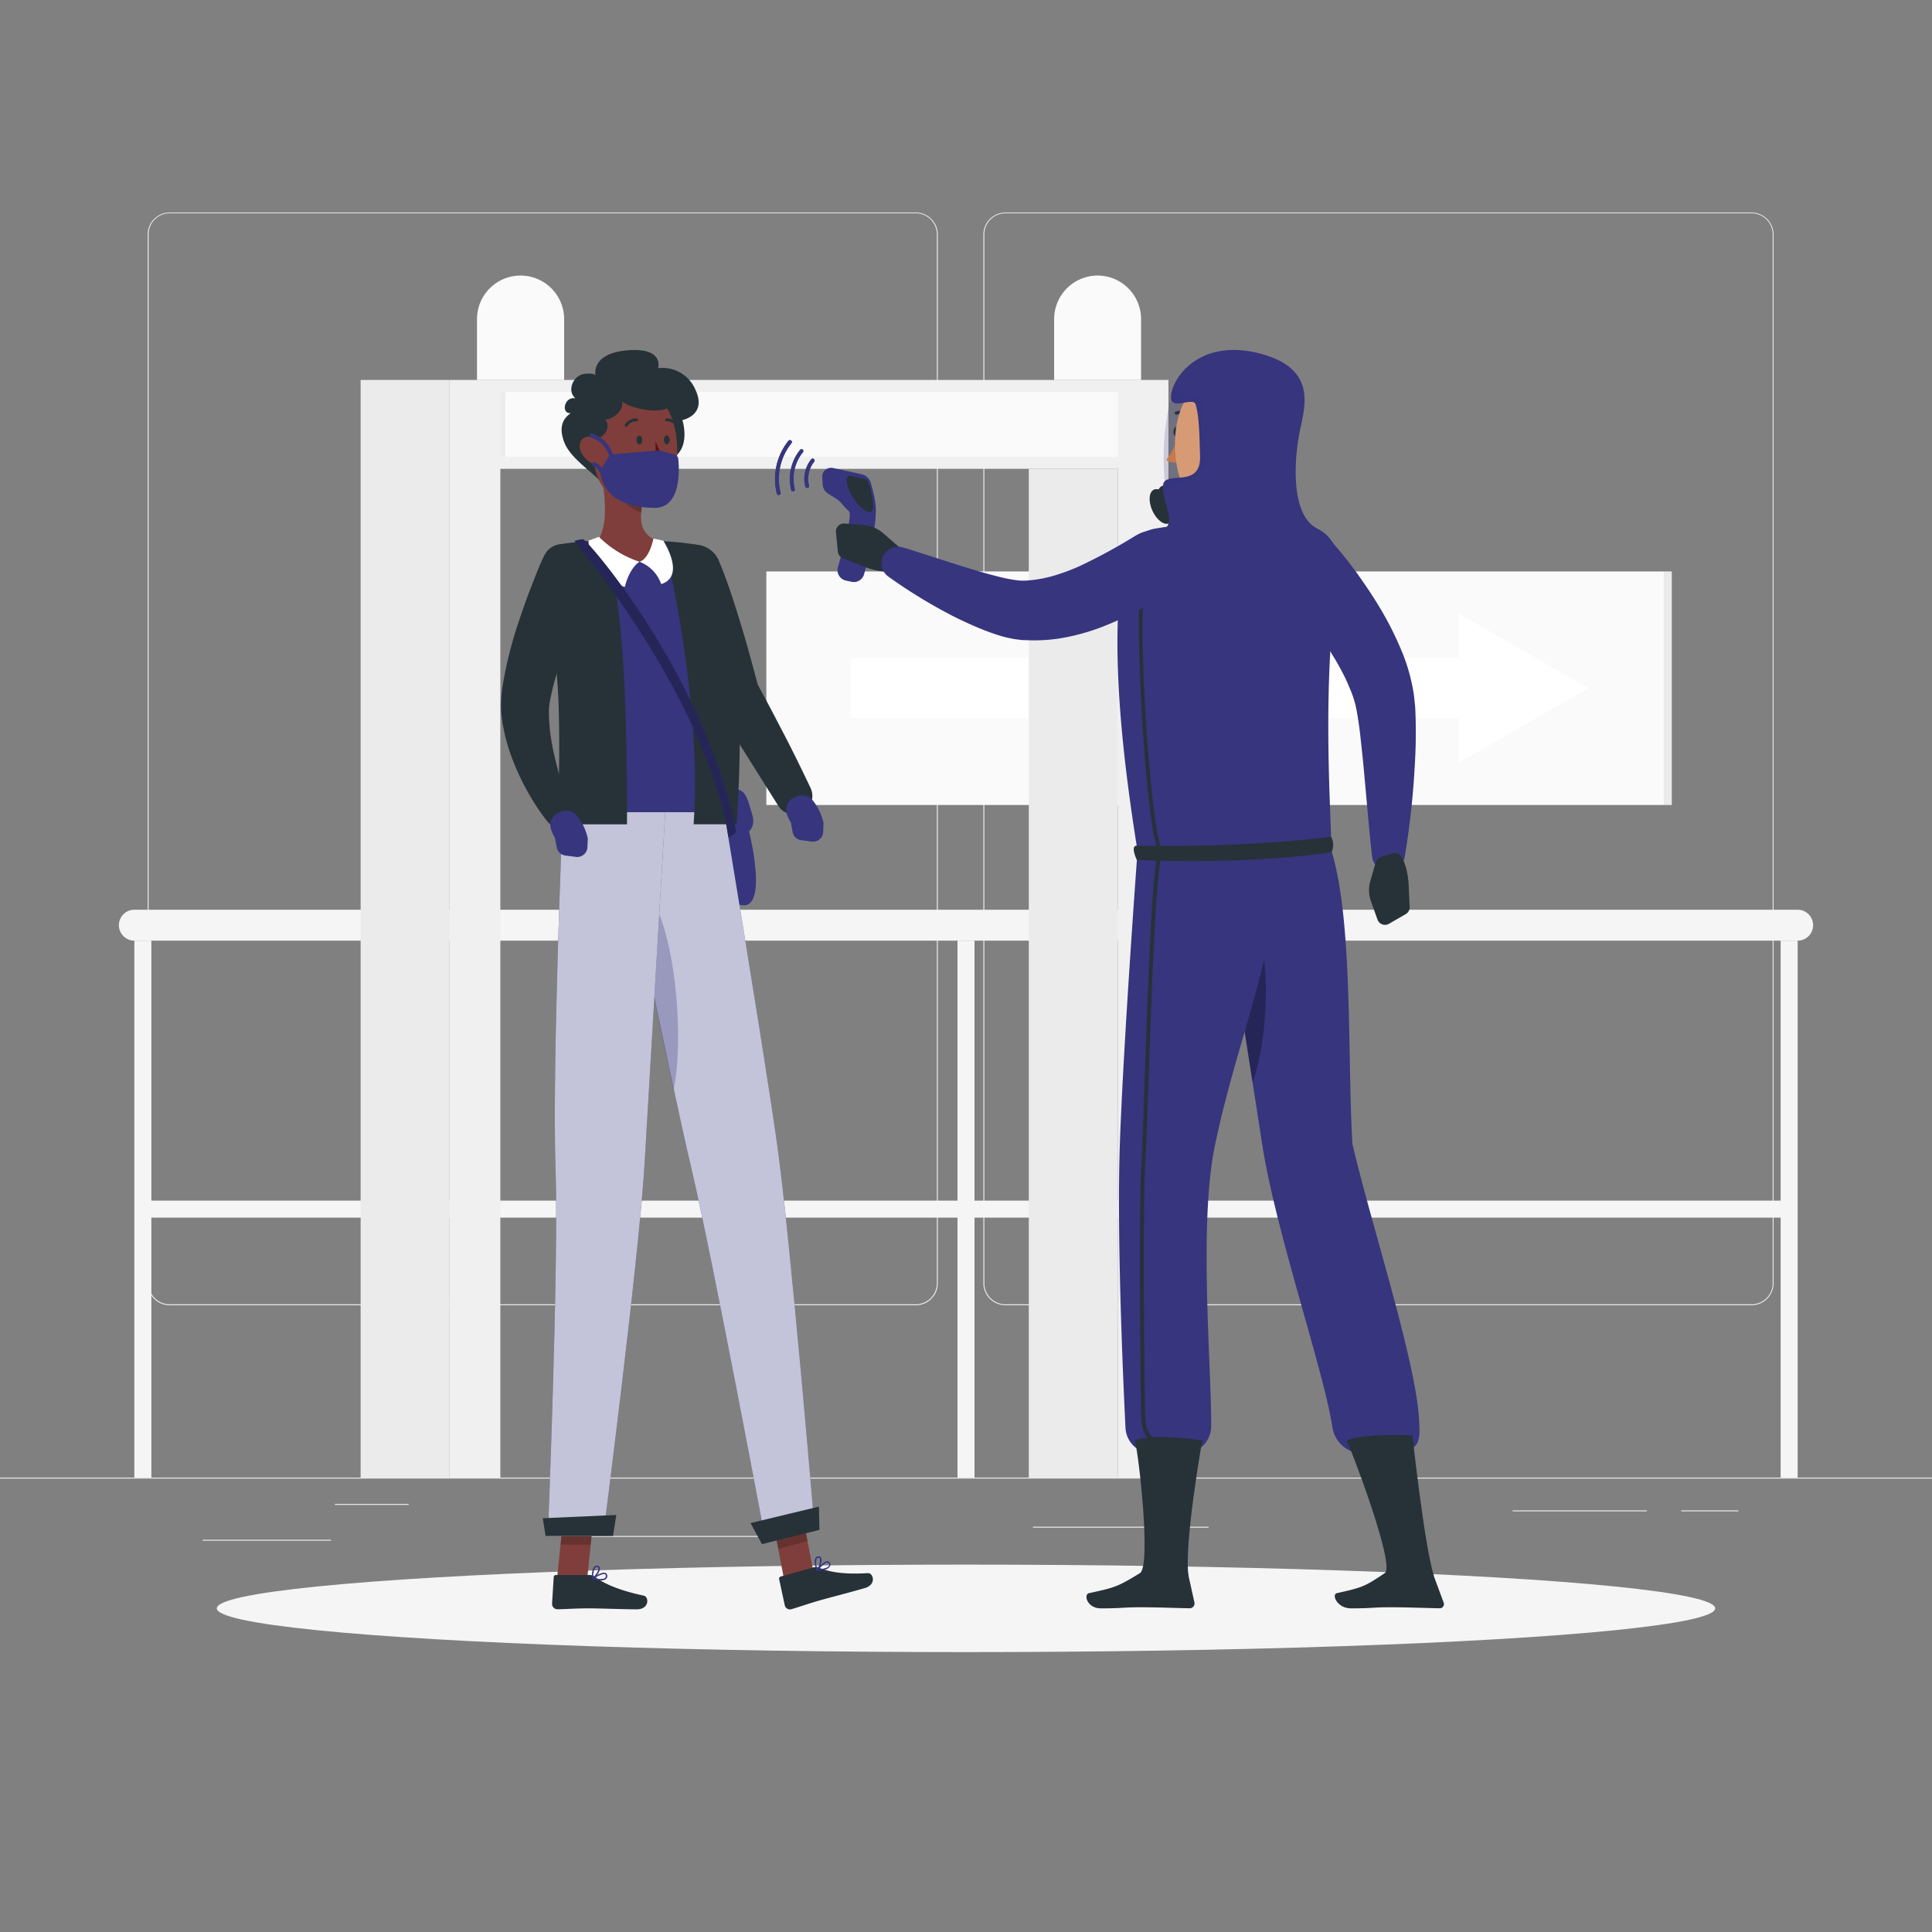 <svg xmlns="http://www.w3.org/2000/svg" viewBox="0 0 500 500"><rect x="0" y="0" width="500" height="500" fill="#808080" stroke="none"/><g id="freepik--background-complete--inject-2"><rect y="382.4" width="500" height="0.25" style="fill:#ebebeb"></rect><path d="M237,337.8H43.91a5.71,5.71,0,0,1-5.7-5.71V60.66A5.71,5.71,0,0,1,43.91,55H237a5.71,5.71,0,0,1,5.71,5.71V332.09A5.71,5.71,0,0,1,237,337.8ZM43.91,55.2a5.46,5.46,0,0,0-5.45,5.46V332.09a5.46,5.46,0,0,0,5.45,5.46H237a5.47,5.47,0,0,0,5.46-5.46V60.66A5.47,5.47,0,0,0,237,55.2Z" style="fill:#ebebeb"></path><path d="M453.31,337.8H260.21a5.72,5.72,0,0,1-5.71-5.71V60.66A5.72,5.72,0,0,1,260.21,55h193.1A5.71,5.71,0,0,1,459,60.66V332.09A5.71,5.71,0,0,1,453.31,337.8ZM260.21,55.2a5.47,5.47,0,0,0-5.46,5.46V332.09a5.47,5.47,0,0,0,5.46,5.46h193.1a5.47,5.47,0,0,0,5.46-5.46V60.66a5.47,5.47,0,0,0-5.46-5.46Z" style="fill:#ebebeb"></path><rect x="52.46" y="398.49" width="33.21" height="0.25" style="fill:#ebebeb"></rect><rect x="146.33" y="397.5" width="54.1" height="0.25" style="fill:#ebebeb"></rect><rect x="86.67" y="389.21" width="19.11" height="0.25" style="fill:#ebebeb"></rect><rect x="435.12" y="390.89" width="14.78" height="0.25" style="fill:#ebebeb"></rect><rect x="391.47" y="390.89" width="34.74" height="0.25" style="fill:#ebebeb"></rect><rect x="267.33" y="395.11" width="45.45" height="0.25" style="fill:#ebebeb"></rect><path d="M465.23,243.44H34.77a4,4,0,0,1-4-4h0a4,4,0,0,1,4-4H465.23a4,4,0,0,1,4,4h0A4,4,0,0,1,465.23,243.44Z" style="fill:#f5f5f5"></path><rect x="460.83" y="243.44" width="4.4" height="138.95" style="fill:#f5f5f5"></rect><rect x="34.77" y="243.44" width="4.4" height="138.95" style="fill:#f5f5f5"></rect><rect x="247.8" y="243.44" width="4.4" height="138.95" style="fill:#f5f5f5"></rect><rect x="247.8" y="99.89" width="4.4" height="426.06" transform="translate(562.92 62.92) rotate(90)" style="fill:#f5f5f5"></rect><rect x="198.33" y="147.89" width="232.44" height="60.44" style="fill:#fafafa"></rect><polygon points="411 178.11 377.52 158.78 377.52 170.33 220.11 170.33 220.11 185.89 377.52 185.89 377.52 197.44 411 178.11" style="fill:#fff"></polygon><rect x="430.78" y="147.89" width="1.89" height="60.44" transform="translate(863.44 356.22) rotate(180)" style="fill:#ebebeb"></rect><rect x="266.25" y="121.33" width="23.03" height="261.07" style="fill:#ebebeb"></rect><polygon points="302.39 98.33 302.39 382.4 289.28 382.4 289.28 121.33 129.49 121.33 129.49 382.4 116.36 382.4 116.36 98.33 302.39 98.33" style="fill:#f0f0f0"></polygon><rect x="93.33" y="98.33" width="23.03" height="284.07" style="fill:#ebebeb"></rect><rect x="129.49" y="101.44" width="159.79" height="16.77" style="fill:#fafafa"></rect><rect x="129.49" y="101.44" width="1.29" height="16.77" style="fill:#ebebeb"></rect><path d="M134.7,71.31h0a11.28,11.28,0,0,0-11.25,11.25V98.33H146V82.56A11.29,11.29,0,0,0,134.7,71.31Z" style="fill:#fafafa"></path><path d="M284.06,71.31h0a11.28,11.28,0,0,0-11.25,11.25V98.33h22.5V82.56A11.28,11.28,0,0,0,284.06,71.31Z" style="fill:#fafafa"></path></g><g id="freepik--Shadow--inject-2"><ellipse id="freepik--path--inject-2" cx="250" cy="416.24" rx="193.89" ry="11.32" style="fill:#f5f5f5"></ellipse></g><g id="freepik--character-1--inject-2"><path d="M184.21,206c8.5-3.53,8.6-1.5,10.5,4.93.84,2.87-.85,4.22-.85,4.22s5.8,23-3.51,18.61S179.83,207.76,184.21,206Z" style="fill:#36357E"></path><path d="M158.56,128.7c-2.69-5.53-10.67-9-12.62-14.48-1.48-4.12.06-6.08,1.78-7.31-2.61.28-1.73-4.38,1.21-3.83-2.33-1.94-.57-6,2.35-6.32s2.85.51,2.85.51-1.47-5.77,8.2-6.6,8,4.62,8,4.62a9.2,9.2,0,0,1,9.61,5.5c3.18,6.64-3.34,7.93-3.34,7.93s2.71,8.3-4,10.56S158.56,128.7,158.56,128.7Z" style="fill:#263238"></path><polygon points="203.05 409.43 210.63 407.42 207.23 389.68 199.65 391.69 203.05 409.43" style="fill:#7f3e3b"></polygon><path d="M210.51,405.65,202.06,408a.56.56,0,0,0-.42.67l1.46,6.8a1.38,1.38,0,0,0,1.69,1c2.93-.87,4.29-1.43,8-2.47,2.29-.64,7.82-2.07,11-3s2.2-4,.78-3.88c-6.35.4-10-.32-12.6-1.4A2.28,2.28,0,0,0,210.51,405.65Z" style="fill:#263238"></path><polygon points="199.65 391.7 207.23 389.69 208.98 398.83 201.4 400.84 199.65 391.7" style="opacity:0.2"></polygon><path d="M187.42,210.2S198,273.79,201.1,296c3.43,24.3,9.53,97.35,9.53,97.35L198,398.12s-13.46-71.85-19-95.46c-6.06-25.63-19.4-92.46-19.4-92.46Z" style="fill:#36357E"></path><path d="M187.42,210.2S198,273.79,201.1,296c3.43,24.3,9.53,97.35,9.53,97.35L198,398.12s-13.46-71.85-19-95.46c-6.06-25.63-19.4-92.46-19.4-92.46Z" style="fill:#fff;opacity:0.7"></path><path d="M170.49,236.28c5.39,13.48,6,36.39,3.81,45.77-3.31-15.41-7.1-33.85-10-48.19C165.33,230.18,167.21,228.08,170.49,236.28Z" style="fill:#36357E;opacity:0.3"></path><polygon points="197.19 399.62 212.07 395.93 211.94 389.91 194.24 394.17 197.19 399.62" style="fill:#263238"></polygon><path d="M213.55,406.22a10.46,10.46,0,0,1-2.08.29.18.18,0,0,1-.17-.1.17.17,0,0,1,0-.2c.19-.23,1.92-2.28,2.94-2.18a.71.71,0,0,1,.54.38,1,1,0,0,1,0,1A2.11,2.11,0,0,1,213.55,406.22Zm-1.67-.1c1.42-.11,2.4-.42,2.65-.87a.64.64,0,0,0-.05-.66.35.35,0,0,0-.26-.2C213.67,404.34,212.6,405.32,211.88,406.12Z" style="fill:#36357E"></path><path d="M211.51,406.5h-.09a.2.2,0,0,1-.13-.12c0-.09-.81-2.21-.25-3.15a.89.89,0,0,1,.67-.45.7.7,0,0,1,.79.35c.4.77-.29,2.66-.91,3.31A.14.14,0,0,1,211.51,406.5Zm.18-3.33a.54.54,0,0,0-.34.25,4.06,4.06,0,0,0,.17,2.53,3.64,3.64,0,0,0,.65-2.64c0-.1-.14-.2-.4-.16Z" style="fill:#36357E"></path><path d="M186.06,145.19l.49,1.18.41,1,.77,2.06c.49,1.35,1,2.7,1.43,4.05.91,2.7,1.75,5.39,2.56,8.08,1.66,5.38,3.1,10.79,4.53,16.19l-.61-1.4c2.51,4.54,4.89,9.12,7.27,13.69s4.63,9.2,6.86,13.88a4.78,4.78,0,0,1-8.37,4.59l-16.3-25.92a4.91,4.91,0,0,1-.48-1l-.13-.39-2.58-7.81-2.66-7.74c-.9-2.57-1.84-5.12-2.78-7.64-.47-1.26-.95-2.51-1.43-3.74l-.74-1.82-.37-.87-.33-.73-.12-.26A6.85,6.85,0,0,1,186,145Z" style="fill:#263238"></path><polygon points="144.16 408.51 151.97 408.51 153.84 390.42 146.03 390.42 144.16 408.51" style="fill:#7f3e3b"></polygon><path d="M152.66,407.61h-8.78a.56.56,0,0,0-.58.53l-.43,6.95a1.4,1.4,0,0,0,1.37,1.39c3.06-.06,4.52-.24,8.38-.24,2.37,0,8.91.25,12.19.25s3.19-3.24,1.8-3.54c-6.23-1.31-10.4-3.13-12.61-4.86A2.22,2.22,0,0,0,152.66,407.61Z" style="fill:#263238"></path><polygon points="146.03 390.43 153.84 390.43 152.88 399.75 145.06 399.75 146.03 390.43" style="opacity:0.2"></polygon><path d="M172.17,210.2s-4,67.87-5.31,90.24c-1.39,24.49-10.77,97.06-10.77,97.06H141.78s2.86-70.59,2-94.84c-.94-26.32,1.86-92.46,1.86-92.46Z" style="fill:#36357E"></path><path d="M172.17,210.2s-4,67.87-5.31,90.24c-1.39,24.49-10.77,97.06-10.77,97.06H141.78s2.86-70.59,2-94.84c-.94-26.32,1.86-92.46,1.86-92.46Z" style="fill:#fff;opacity:0.7"></path><polygon points="141.2 397.5 158.65 397.5 159.5 392.07 140.46 392.92 141.2 397.5" style="fill:#263238"></polygon><path d="M155.42,409a9.78,9.78,0,0,1-2.08-.28.17.17,0,0,1-.13-.14.18.18,0,0,1,.07-.19c.25-.17,2.46-1.68,3.42-1.31a.7.7,0,0,1,.42.52,1,1,0,0,1-.23,1A2.1,2.1,0,0,1,155.42,409Zm-1.58-.54c1.4.28,2.43.23,2.8-.13a.64.64,0,0,0,.12-.65.32.32,0,0,0-.2-.26C156.05,407.19,154.75,407.85,153.84,408.43Z" style="fill:#36357E"></path><path d="M153.38,408.7l-.08,0a.23.23,0,0,1-.1-.15c0-.1-.18-2.34.61-3.1a.91.91,0,0,1,.77-.26.71.71,0,0,1,.66.55c.18.86-1,2.49-1.76,2.95A.17.17,0,0,1,153.38,408.7Zm1.07-3.17a.53.53,0,0,0-.39.16,4.06,4.06,0,0,0-.51,2.48c.68-.57,1.45-1.81,1.33-2.37,0-.11-.08-.23-.34-.27Z" style="fill:#36357E"></path><path d="M184.14,146.73a7.61,7.61,0,0,0-5.77-5.22,46.82,46.82,0,0,0-5.85-1,156.76,156.76,0,0,0-17.75,0c-3.1.15-6.26.53-8.78.9h-.09a5,5,0,0,0-4.18,5.79,245.79,245.79,0,0,1,3.85,31.67c.61,15.46-.22,27.6.07,31.33h41.78C190,172.47,186.69,155.32,184.14,146.73Z" style="fill:#36357E"></path><path d="M156,139.76c5.67,13.35,6.3,47.15,6.27,73.58H144.56c-.32-3.94.57-16.74-.07-33a261.47,261.47,0,0,0-4.06-33.39,5.25,5.25,0,0,1,4.4-6.11h.1c2.66-.39,6-.79,9.25-.95Z" style="fill:#263238"></path><path d="M186.28,146.92a8.82,8.82,0,0,0-6.33-6,78.81,78.81,0,0,0-8.4-.86c3.34,11.58,9.9,46.9,7.95,73.26h11.14C193.28,173.79,188.77,154.15,186.28,146.92Z" style="fill:#263238"></path><path d="M171.68,140.44c-5.16-1.22-6.07-4.42-5.72-7.92a20.32,20.32,0,0,1,.41-2.62l-6.47-5.37-4.75-3.94c1.31,5.72,2.8,16.14-1.07,20,0,0,3.2,5.27,12,4.79C173.59,144.94,171.68,140.44,171.68,140.44Z" style="fill:#7f3e3b"></path><path d="M161.7,151.9s1-4.63,3.79-6.52A26.75,26.75,0,0,1,155,138.93l-2.71,1A13.28,13.28,0,0,0,161.7,151.9Z" style="fill:#fff"></path><path d="M171.12,151.17a9.5,9.5,0,0,0-5.63-5.79c2.61-.74,3.62-6,3.62-6l2.53.53S177.65,149.06,171.12,151.17Z" style="fill:#fff"></path><path d="M166.37,129.9a20.32,20.32,0,0,0-.41,2.62c-2.41-.49-5.64-3.06-6-5.53a11.77,11.77,0,0,1-.08-2.46Z" style="opacity:0.2"></path><path d="M153.09,111.06c.43,7.76.28,12.31,4.16,16.45a10.11,10.11,0,0,0,17.3-4.59c1.7-6.89.73-18.42-6.82-21.82A10.23,10.23,0,0,0,153.09,111.06Z" style="fill:#7f3e3b"></path><path d="M152.79,114.08c4-.41,5.43-3.91,3.8-5.5,2.2.13,5.32-3,4.28-4.75,3.54,2.84,14.88,3.8,12-.58s-12.22-7.52-18.79-2.17S150,113,152.79,114.08Z" style="fill:#263238"></path><path d="M150.46,117.15a6.84,6.84,0,0,0,3.62,3.18c2,.71,2.94-1.09,2.32-3.1-.56-1.81-2.28-4.36-4.26-4.21S149.49,115.33,150.46,117.15Z" style="fill:#7f3e3b"></path><path d="M164.72,113.85c0,.64.32,1.16.74,1.18s.74-.48.75-1.11-.33-1.16-.74-1.18S164.72,113.22,164.72,113.85Z" style="fill:#263238"></path><path d="M171.81,113.82c0,.63.33,1.16.74,1.17s.75-.48.75-1.11-.32-1.15-.74-1.17S171.82,113.19,171.81,113.82Z" style="fill:#263238"></path><path d="M169.66,114.22a23.3,23.3,0,0,0,3,5.52,3.6,3.6,0,0,1-3,.44Z" style="fill:#630f0f"></path><path d="M168.37,122.15a5.41,5.41,0,0,1-4.06-1.27.18.18,0,0,1,0-.26.19.19,0,0,1,.26,0,5.19,5.19,0,0,0,4.46,1.07.18.18,0,0,1,.22.14.19.19,0,0,1-.15.22A6.64,6.64,0,0,1,168.37,122.15Z" style="fill:#263238"></path><path d="M162,110.4a.35.35,0,0,1-.17-.06.37.37,0,0,1-.08-.52,3.57,3.57,0,0,1,3-1.54.37.37,0,0,1,.35.4.38.38,0,0,1-.4.34,2.82,2.82,0,0,0-2.31,1.23A.35.35,0,0,1,162,110.4Z" style="fill:#263238"></path><path d="M175.3,110.36a.36.36,0,0,1-.32-.13,3.13,3.13,0,0,0-2.45-1.21.36.36,0,0,1-.4-.34.37.37,0,0,1,.33-.4h0a3.85,3.85,0,0,1,3.08,1.48.37.37,0,0,1-.05.52A.32.32,0,0,1,175.3,110.36Z" style="fill:#263238"></path><path d="M153,150.11c-2,4.94-4,10.09-5.8,15.14-.94,2.52-1.8,5.06-2.62,7.56s-1.52,5-2,7.35a23.61,23.61,0,0,0-.5,3.16,12.62,12.62,0,0,0,0,1.55v.87l.05.89a51.52,51.52,0,0,0,1,7.36c.53,2.51,1.18,5,1.92,7.6s1.62,5.15,2.45,7.57l.07.2a3.42,3.42,0,0,1-5.92,3.23,56.4,56.4,0,0,1-4.93-7.41c-.74-1.28-1.42-2.59-2.06-3.94s-1.25-2.72-1.8-4.13a48.53,48.53,0,0,1-2.61-8.92c-.08-.39-.16-.78-.22-1.18l-.15-1.22a19.33,19.33,0,0,1-.22-2.62A35.16,35.16,0,0,1,130,178a104.84,104.84,0,0,1,4.29-17.25c.92-2.73,1.84-5.43,2.88-8.09s2-5.28,3.26-8A6.85,6.85,0,0,1,153,150.06Z" style="fill:#263238"></path><path d="M143.61,216.79l.47,2.5a2.62,2.62,0,0,0,2.24,2.12l2.7.35a2.63,2.63,0,0,0,3-2.48l.1-2.3h0a14.22,14.22,0,0,0-2.78-5.85,3.5,3.5,0,0,0-3.77-1.16l-.64.2a3.52,3.52,0,0,0-2.32,4.48A10.2,10.2,0,0,0,143.61,216.79Z" style="fill:#36357E"></path><path d="M204.67,212.83l.46,2.5a2.62,2.62,0,0,0,2.24,2.12l2.71.35a2.61,2.61,0,0,0,2.95-2.48l.1-2.3h0a14.27,14.27,0,0,0-2.77-5.85,3.5,3.5,0,0,0-3.77-1.15l-.64.19a3.52,3.52,0,0,0-2.32,4.48A10.2,10.2,0,0,0,204.67,212.83Z" style="fill:#36357E"></path><path d="M157.53,118.18l-1.9,3.19a1.3,1.3,0,0,0-.18.69c.06,1.8,1.07,9.14,13.79,9.38,7,.14,6.59-9.63,6.3-12.65a1.28,1.28,0,0,0-.93-1.11l-3.7-1.06a1.44,1.44,0,0,0-.46-.05l-11.92,1A1.28,1.28,0,0,0,157.53,118.18Z" style="fill:#36357E"></path><path d="M158.18,118.47a.49.49,0,0,1-.49-.38,7.11,7.11,0,0,0-4.75-4.87.5.5,0,1,1,.27-1,8,8,0,0,1,5.45,5.61.49.49,0,0,1-.37.6Z" style="fill:#36357E"></path><path d="M156.26,124.14a.5.5,0,0,1-.49-.4s-.58-2.64-2.18-3.08a.5.5,0,0,1,.27-1c2.19.61,2.86,3.71,2.89,3.85a.5.5,0,0,1-.39.59Z" style="fill:#36357E"></path><path d="M151,139.56c2.83,2.25,31.33,35.94,39.5,75.44,0,1-2,1.71-2,1.71S185.73,186,148.68,140A9.49,9.49,0,0,1,151,139.56Z" style="fill:#36357E"></path><path d="M151,139.56c2.83,2.25,31.33,35.94,39.5,75.44,0,1-2,1.71-2,1.71S185.73,186,148.68,140A9.49,9.49,0,0,1,151,139.56Z" style="opacity:0.3"></path></g><g id="freepik--character-2--inject-2"><path d="M344.16,139.63c.72.8,1.28,1.44,1.89,2.16s1.17,1.4,1.74,2.11c1.15,1.41,2.24,2.87,3.32,4.33,2.13,3,4.18,6,6.06,9.17a82.88,82.88,0,0,1,5.15,10.08,48.15,48.15,0,0,1,3.49,11.68c.18,1.07.24,2,.36,3.05s.13,1.9.17,2.85c.05,1.85.08,3.67.06,5.45,0,3.58-.22,7.1-.44,10.6a208.42,208.42,0,0,1-2.46,20.82,4.25,4.25,0,0,1-8.41-.24v-.06c-.77-6.8-1.31-13.66-1.95-20.4-.27-3.38-.65-6.73-1-10-.17-1.65-.39-3.25-.62-4.83l-.37-2.28c-.16-.68-.28-1.42-.44-2a27.27,27.27,0,0,0-1.31-3.8c-.54-1.31-1.13-2.65-1.83-4s-1.42-2.67-2.23-4-1.61-2.67-2.49-4c-1.74-2.64-3.59-5.28-5.53-7.86-1-1.3-2-2.58-3-3.85l-1.5-1.9-1.44-1.78-.17-.22a8.5,8.5,0,0,1,12.91-11Z" style="fill:#36357E"></path><path d="M305.35,111.76c0,.7-.35,1.27-.8,1.28s-.84-.55-.86-1.25.35-1.27.8-1.28S305.33,111.06,305.35,111.76Z" style="fill:#263238"></path><path d="M305.07,113a25,25,0,0,1-3.22,6c1.26,1.13,3.35.56,3.35.56Z" style="fill:#ed893e"></path><path d="M307.81,107.83a.43.43,0,0,1-.31-.07,3.22,3.22,0,0,0-2.93-.47.41.41,0,0,1-.53-.23.4.4,0,0,1,.22-.53,4.1,4.1,0,0,1,3.71.55.42.42,0,0,1-.16.75Z" style="fill:#263238"></path><path d="M325.6,114.43c-.44,6.45.07,19.47,5,23.12,0,0-1.21,5.26-12.9,6.73-12.86,1.61-6.95-5.61-6.95-5.61,6.81-2.56,6-7.75,4.13-12.48Z" style="fill:#ffb573"></path><path d="M297.19,406.38h9.47a.76.76,0,0,1,.74.59l1.71,7.71a1.25,1.25,0,0,1-1.24,1.54c-3.42-.06-8.35-.26-12.65-.26-5,0-4.44.28-10.32.28-3.56,0-4.55-3.6-3.06-3.93,6.78-1.48,7.4-1.64,13.27-5.25A3.93,3.93,0,0,1,297.19,406.38Z" style="fill:#263238"></path><path d="M337.83,135.82a139,139,0,0,0-39,1,10.11,10.11,0,0,0-8.07,8.22c-3.84,22.22.15,53.53,3.62,75.1h50.13c.29-6.49-2.82-41.28,1.86-72.81A10.1,10.1,0,0,0,337.83,135.82Z" style="fill:#36357E"></path><path d="M219.78,132.38c.77,1-1.61,9.79-2.93,14.42a2.76,2.76,0,0,0,2.06,3.45l1.47.32a2.75,2.75,0,0,0,3.24-1.95c1.11-4,3.1-11.83,3-16.16C221.76,132.35,219.78,132.38,219.78,132.38Z" style="fill:#36357E"></path><path d="M215.59,121.12l7.37,1.6a3.2,3.2,0,0,1,2.37,2.18c1.07,3.54,2.88,11-1.18,10.11-2.66-.58-5.28-3.43-6.38-4.75a5.75,5.75,0,0,0-1.36-1.2l-2.12-1.32a2.94,2.94,0,0,1-1.37-2.27l-.13-1.93A2.31,2.31,0,0,1,215.59,121.12Z" style="fill:#36357E"></path><path d="M223.51,123.86a1.85,1.85,0,0,1,1.35,1.26c1.37,4.5,1.25,6.74.74,7.3-.06.06-.2.21-.74.1-2.08-.46-4.13-3.64-4.75-4.83-.85-1.66-1.75-5,.23-4.52S223.51,123.86,223.51,123.86Z" style="fill:#263238"></path><path d="M233.07,141.9l-4.63-4a8.73,8.73,0,0,0-4.86-2l-5-.42a2.07,2.07,0,0,0-2.23,2.26l.48,5a2.09,2.09,0,0,0,1.3,1.72l4.7,1.87s5.72,2.65,9.53,1.17Z" style="fill:#263238"></path><path d="M356,223.35,354.64,228a8.52,8.52,0,0,0,.17,5.26l1.68,4.71a2.06,2.06,0,0,0,3,1.09l4.33-2.5a2.08,2.08,0,0,0,1-1.89l-.24-5.05s0-4.61-1.79-7.73a2.24,2.24,0,0,0-2.61-1l-2.7.85A2.28,2.28,0,0,0,356,223.35Z" style="fill:#263238"></path><path d="M300,220.49c-3.06-3.55-6.17-52.16-5-67.53l1,.08c-1.39,17.69,2.31,64,4.72,66.8Z" style="fill:#263238"></path><path d="M303.29,152.72a91.4,91.4,0,0,1-17.15,9.16,55.87,55.87,0,0,1-10,3,43,43,0,0,1-10.86.78c-.48,0-.86,0-1.51-.11l-.87-.1-.79-.13c-1-.19-1.95-.41-2.84-.66-1.75-.51-3.34-1.09-4.88-1.7a92.31,92.31,0,0,1-8.68-4,132.17,132.17,0,0,1-15.83-9.76,4.26,4.26,0,0,1,3.75-7.52l.1,0c5.67,1.74,11.34,3.68,16.9,5.36,2.76.88,5.54,1.63,8.18,2.3,1.32.31,2.62.59,3.79.75a15.23,15.23,0,0,0,1.59.17l.33,0,.25,0c.1,0,.47,0,.74,0a33.36,33.36,0,0,0,7-1.21,51.64,51.64,0,0,0,7.13-2.65,145.88,145.88,0,0,0,14.52-7.94l.05,0a8.5,8.5,0,0,1,9.07,14.37Z" style="fill:#36357E"></path><path d="M328.64,109.79c-.35,8.6-.12,13.65-4.36,18.15-6.39,6.76-17.07,3.05-19.3-5.48-2-7.67-1.1-20.44,7.24-24A11.74,11.74,0,0,1,328.64,109.79Z" style="fill:#ffb573"></path><path d="M360.44,406.38h9.46a.92.92,0,0,1,.83.59l2.86,7.71a1.08,1.08,0,0,1-1,1.54c-3.42-.06-8.39-.26-12.68-.26-5,0-4.4.28-10.29.28-3.56,0-5.08-3.6-3.64-3.93,6.56-1.48,7.16-1.64,12.49-5.25A3.48,3.48,0,0,1,360.44,406.38Z" style="fill:#263238"></path><path d="M314.79,220.17s7.79,49.64,11.84,75.83c3.52,22.83,16,58.75,18.21,73.46a8,8,0,0,0,7.72,6.71L364,375.4c3.77-.93,3.46-4,3.26-7.9-.8-15.31-12.52-51-17.26-71.5-1.34-23.62.18-57.44-5.42-75.83Z" style="fill:#36357E"></path><path d="M324.63,240.33c-1.46-1.86-3.76-.39-6.26,2.58,1.75,11.24,3.9,25,5.8,37.22C328.34,268.78,329,245.87,324.63,240.33Z" style="opacity:0.3"></path><path d="M365.54,371.5s-12.22-.72-17,1.28c1.48,3.22,12.36,31.78,9.94,34.28l12.62.82C368.62,400,365.54,371.5,365.54,371.5Z" style="fill:#263238"></path><path d="M294.4,220.17s-3.66,49.45-4.58,75.89c-.8,23.06.73,58.69,1.45,73.4a7,7,0,0,0,7.05,6.71h8.06a7.07,7.07,0,0,0,7.07-7c.13-15.26-3.31-52.32,1-72.87,6.1-29.16,16.57-50.41,16.16-76.13Z" style="fill:#36357E"></path><path d="M311.13,372.78s-12.34-2-17.45,0c1,3.22,4.22,31.78,1.43,34.28l12.49.82C306.32,400,311.13,372.78,311.13,372.78Z" style="fill:#263238"></path><path d="M303,130c1.09,2.41.9,4.85-.42,5.44s-3.26-.88-4.35-3.29-.9-4.85.42-5.44S301.87,127.61,303,130Z" style="fill:#263238"></path><path d="M305.05,129.08c1.08,2.41.89,4.85-.42,5.44s-3.27-.88-4.35-3.29-.9-4.85.41-5.44S304,126.67,305.05,129.08Z" style="fill:#263238"></path><path d="M301,137c3.8-1.54-.55-7.76,0-11.53s9.75,1.06,9.58-7.26-.49-11.39-1.17-13.58-7.24,2.37-6.28-2.8,8.23-14.19,22.95-10.34,11.69,13.53,10.33,20-2.68,21.2,4.16,25.12C333.7,141,317.86,143.12,301,137Z" style="fill:#36357E"></path><path d="M304,100.33c-1,2.33-4,12.17-2.38,26,5.11-.06,11.27-6,11.27-6l-1.72-16.77Z" style="fill:#36357E;opacity:0.2"></path><path d="M201.53,128.11a.5.5,0,0,1-.49-.38,15.79,15.79,0,0,1,3-13.64.51.51,0,0,1,.71-.08.49.49,0,0,1,.07.7A14.77,14.77,0,0,0,202,127.49a.49.49,0,0,1-.36.6Z" style="fill:#36357E"></path><path d="M205.21,127.18a.5.5,0,0,1-.49-.38A12,12,0,0,1,207,116.46a.51.51,0,1,1,.79.63,10.9,10.9,0,0,0-2.07,9.47.48.48,0,0,1-.36.6Z" style="fill:#36357E"></path><path d="M208.89,126.25a.5.5,0,0,1-.49-.37,8.07,8.07,0,0,1,1.54-7,.49.49,0,1,1,.77.62,7.13,7.13,0,0,0-1.34,6.17.5.5,0,0,1-.36.61Z" style="fill:#36357E"></path><path d="M201.53,128.11a.5.5,0,0,1-.49-.38,15.79,15.79,0,0,1,3-13.64.51.51,0,0,1,.71-.08.49.49,0,0,1,.07.7A14.77,14.77,0,0,0,202,127.49a.49.49,0,0,1-.36.6Z" style="fill:#36357E"></path><path d="M208.89,126.25a.5.5,0,0,1-.49-.37,8.07,8.07,0,0,1,1.54-7,.49.49,0,1,1,.77.62,7.13,7.13,0,0,0-1.34,6.17.5.5,0,0,1-.36.61Z" style="fill:#36357E"></path><path d="M294.2,218.86c-1.76,0,0,3.67,0,3.67s27.62,1.47,50.4-2a4.36,4.36,0,0,0-.13-4S324.2,219.45,294.2,218.86Z" style="fill:#263238"></path><path d="M298.13,373c-1.14-.55-2.46-2.22-2.72-5.3s-.78-55.58,0-67c.22-3.3.49-11,.82-20.84,1.06-31,2.07-56.94,3.71-59.34l.82.57c-1.61,2.35-2.81,37.69-3.53,58.81-.33,9.8-.6,17.55-.82,20.87-.79,11.48-.18,64.78,0,66.82.21,2.48,1.23,4,2.15,4.47Z" style="fill:#263238"></path></g></svg>